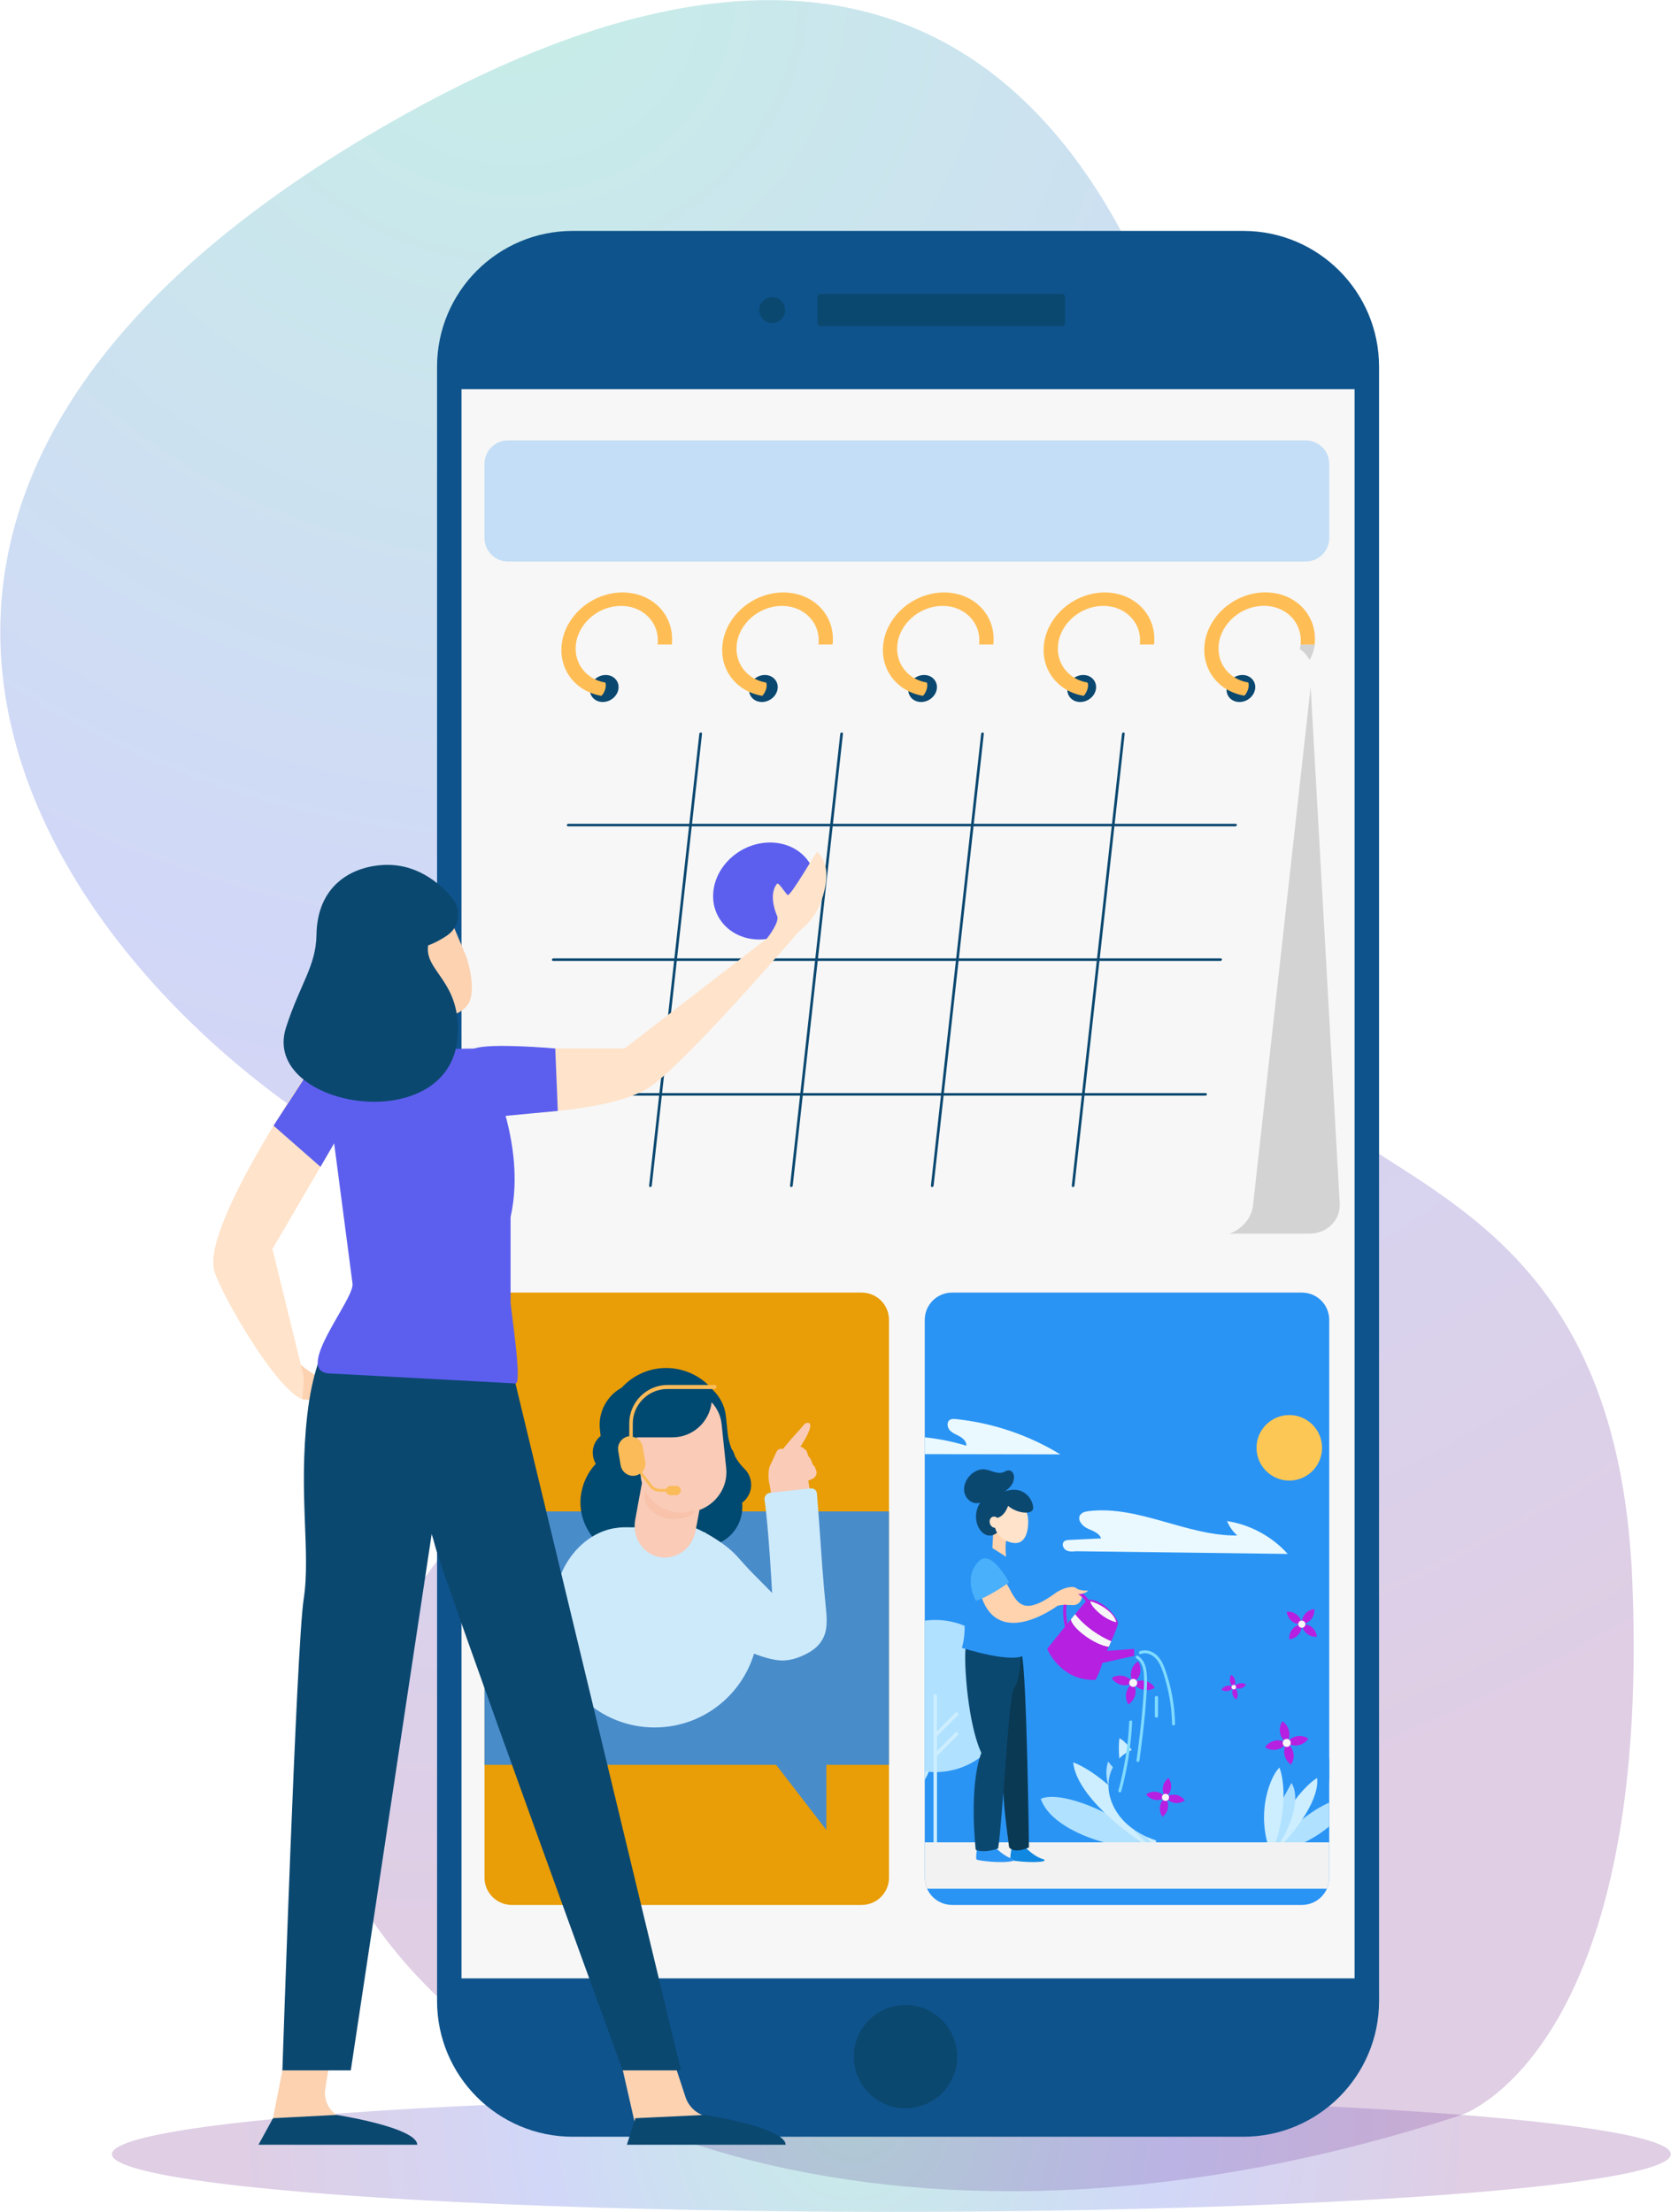 <?xml version="1.0" encoding="UTF-8"?>
<svg width="4717px" height="6243px" viewBox="0 0 4717 6243" version="1.1" xmlns="http://www.w3.org/2000/svg" xmlns:xlink="http://www.w3.org/1999/xlink">
    <!-- Generator: Sketch 63.1 (92452) - https://sketch.com -->
    <title>Group 4</title>
    <desc>Created with Sketch.</desc>
    <defs>
        <radialGradient cx="47.559%" cy="13.889%" fx="47.559%" fy="13.889%" r="98.935%" gradientTransform="translate(0.476,0.139),scale(1,0.746),rotate(66.388),translate(-0.476,-0.139)" id="radialGradient-1">
            <stop stop-color="#2DBFA6" offset="0%"></stop>
            <stop stop-color="#566CE4" offset="50.916%"></stop>
            <stop stop-color="#8A499A" offset="100%"></stop>
        </radialGradient>
        <radialGradient cx="47.559%" cy="13.889%" fx="47.559%" fy="13.889%" r="539.918%" gradientTransform="translate(0.476,0.139),scale(0.074,1),rotate(7.191),translate(-0.476,-0.139)" id="radialGradient-2">
            <stop stop-color="#2DBFA6" offset="0%"></stop>
            <stop stop-color="#566CE4" offset="50.916%"></stop>
            <stop stop-color="#8A499A" offset="100%"></stop>
        </radialGradient>
        <path d="M1065.469,1728.327 L77.697,1728.327 C35.158,1728.327 0.675,1693.849 0.675,1651.317 L0.675,77.011 C0.675,34.478 35.158,0 77.697,0 L1065.469,0 C1108.007,0 1142.491,34.478 1142.491,77.011 L1142.491,1651.323 C1142.491,1693.849 1108.007,1728.327 1065.469,1728.327 Z" id="path-3"></path>
        <path d="M1064.794,1728.327 L77.022,1728.327 C34.483,1728.327 0,1693.849 0,1651.317 L0,77.011 C0,34.478 34.483,0 77.022,0 L1064.794,0 C1107.332,0 1141.815,34.478 1141.815,77.011 L1141.815,1651.323 C1141.815,1693.849 1107.332,1728.327 1064.794,1728.327 Z" id="path-5"></path>
    </defs>
    <g id="Page-1" stroke="none" stroke-width="1" fill="none" fill-rule="evenodd">
        <g id="landing-index" transform="translate(-172, -689)">
            <g id="Group-4" transform="translate(172, 689)">
                <g id="pinterest">
                    <g id="Background">
                        <path d="M4125.989,5969.263 C4125.989,5969.263 4662.138,5793.087 4607.812,4463.19 C4553.486,3133.286 3507.708,3407.139 3534.871,2740.613 C3562.034,2074.088 3501.597,-1089.944 1026.025,390.225 C-1449.548,1870.395 1239.944,3810 1993.543,3458.067 C2747.141,3106.133 585.883,4545.558 973.857,5292.432 C1361.83,6039.307 2598.387,6469.565 4125.989,5969.263 Z" id="Path" fill="url(#radialGradient-1)" fill-rule="nonzero" opacity="0.27"></path>
                        <ellipse id="Oval" fill="url(#radialGradient-2)" fill-rule="nonzero" opacity="0.27" cx="2516.261" cy="6080.231" rx="2200.209" ry="162.769"></ellipse>
                        <g id="Backgriund" transform="translate(1233.581, 651.022)" fill-rule="nonzero">
                            <path d="M2659.294,4933.35 L2659.294,4933.35 L2659.294,383.979 C2659.259,172.319 2487.652,0.703 2275.961,0.703 L383.51,0.703 C171.818,0.703 0.217,172.319 0.177,383.979 L0.177,4996.711 C0.142,5208.349 171.702,5379.988 383.376,5379.988 C383.423,5379.988 383.463,5379.988 383.51,5379.988 L2275.961,5379.988 C2487.652,5379.988 2659.288,5208.441 2659.357,4996.781 L2659.294,4933.35 Z" id="Path" fill="#0E538C"></path>
                            <path d="M982.741,224.155 C982.775,244.348 966.434,260.751 946.238,260.786 C926.042,260.82 909.636,244.481 909.602,224.288 C909.567,204.095 925.909,187.692 946.105,187.657 C946.151,187.657 946.191,187.657 946.238,187.657 C966.399,187.652 982.741,203.997 982.741,224.155 Z" id="Path" fill="#0B4870"></path>
                            <path d="M1082.285,178.88 L1764.567,178.88 C1769.266,178.88 1773.08,182.687 1773.08,187.391 L1773.08,260.919 C1773.08,265.617 1769.266,269.43 1764.567,269.43 L1082.285,269.43 C1077.586,269.43 1073.772,265.623 1073.772,260.919 L1073.772,187.391 C1073.772,182.687 1077.58,178.88 1082.285,178.88 Z" id="Path" fill="#0B4870"></path>
                            <ellipse id="Oval" fill="#0B4870" cx="1322.453" cy="5153.938" rx="145.884" ry="145.863"></ellipse>
                            <rect id="Rectangle" fill="#F7F7F7" x="69.196" y="447.537" width="2521.01" height="4485.483"></rect>
                        </g>
                        <path d="M3686.119,1584.825 L1433.835,1584.825 C1397.298,1584.825 1367.681,1555.213 1367.681,1518.681 L1367.681,1309.341 C1367.681,1272.808 1397.298,1243.196 1433.835,1243.196 L3686.119,1243.196 C3722.657,1243.196 3752.274,1272.808 3752.274,1309.341 L3752.274,1518.681 C3752.274,1555.207 3722.657,1584.825 3686.119,1584.825 Z" id="Path" fill="#2A94F4" fill-rule="nonzero" opacity="0.25"></path>
                        <g id="Group" transform="translate(1367, 3648.371)">
                            <mask id="mask-4" fill="white">
                                <use xlink:href="#path-3"></use>
                            </mask>
                            <use id="Mask" fill="#E99D06" fill-rule="nonzero" opacity="0.71" xlink:href="#path-3"></use>
                            <g mask="url(#mask-4)">
                                <g transform="translate(-51, 212.629)">
                                    <path d="M1197.227,405 L48.773,405 C21.338,405 0,433.213 0,468.288 L0,1056.947 C0,1092.022 22.1,1120.235 48.773,1120.235 L874.867,1120.235 L1016.614,1304 L1016.614,1120.235 L1197.227,1120.235 C1224.662,1120.235 1246,1092.022 1246,1056.947 L1246,468.288 C1246,433.213 1223.9,405 1197.227,405 Z" id="Path" fill="#498CCA" fill-rule="nonzero"></path>
                                    <g id="Group" stroke-width="1" fill="none" fill-rule="evenodd" transform="translate(240, 0)">
                                        <path d="M564.114,324.037 C562.589,308.789 555.728,294.304 545.056,284.393 C534.383,273.719 525.235,261.521 518.375,248.561 C516.85,241.699 513.801,234.838 509.227,228.738 C503.128,213.491 499.317,197.48 497.792,181.47 L494.743,152.499 C494.743,151.737 494.743,151.737 494.743,150.975 L493.218,137.252 C490.169,107.518 476.447,81.597 456.627,62.537 C428.421,28.23 387.256,5.358 339.23,0.784 L339.23,0.784 C284.344,-3.791 234.031,17.556 198.964,55.676 C158.562,77.785 132.643,122.766 137.217,171.559 L139.504,192.144 C127.307,202.055 118.921,216.54 117.397,234.075 L117.397,234.075 C116.634,247.036 119.684,259.996 125.782,270.67 C102.15,295.829 86.904,328.612 83.092,365.206 C75.469,452.119 140.266,529.12 227.17,535.982 C280.532,540.556 329.32,518.447 361.338,480.327 C377.346,493.288 397.929,501.674 420.036,503.199 L420.036,503.199 C480.259,508.536 533.621,463.555 538.957,402.563 L538.957,402.563 C539.719,394.94 539.719,387.316 538.957,380.454 C556.49,367.493 566.4,346.147 564.114,324.037 Z" id="Path" fill="#004970" fill-rule="nonzero"></path>
                                        <g transform="translate(0, 154.787)" fill-rule="nonzero" id="Path">
                                            <path d="M615.951,172.3 C615.951,172.3 609.852,150.191 615.951,125.032 L635.771,82.338 C638.82,75.477 646.444,71.665 654.067,73.952 C654.067,73.952 654.067,73.952 654.067,73.952 L676.936,46.506 C679.985,42.694 711.24,9.149 713.527,5.337 C716.577,0.762 728.774,-3.812 731.061,5.337 C734.872,21.347 703.617,67.09 703.617,67.09 C703.617,67.09 718.864,73.952 721.913,82.338 C724.962,90.724 725.724,93.774 725.724,93.774 C725.724,93.774 734.11,102.16 737.159,115.121 L738.684,118.933 C738.684,118.933 742.495,118.171 747.832,134.181 C750.881,142.567 747.832,148.666 744.782,152.478 C741.733,156.29 737.921,158.577 733.348,160.102 L725.724,163.152 L734.11,217.281 L622.812,211.182 L615.951,172.3 Z" fill="#FACBB6"></path>
                                            <path d="M775.275,522.237 C771.463,484.88 768.414,446.761 765.365,409.404 C763.078,377.383 753.93,245.49 750.118,199.746 C749.356,190.598 741.733,184.498 732.585,185.261 L618.238,197.459 C608.328,198.221 600.705,208.133 602.229,218.044 C613.664,292.758 623.574,480.306 623.574,480.306 L566.4,422.364 C551.916,407.879 538.195,391.869 524.473,376.621 C500.079,349.937 468.062,329.353 436.044,311.055 L432.233,308.006 L432.233,309.53 C423.085,304.194 413.175,299.619 403.265,295.807 L205.063,295.045 C195.153,295.045 185.243,296.57 175.333,298.095 C95.289,313.342 28.206,387.294 11.435,482.593 C9.148,497.841 7.623,513.089 7.623,528.337 L0.762,600.764 C17.533,747.143 141.791,859.976 291.967,859.976 C424.61,859.976 535.908,772.301 572.499,651.844 C599.18,661.755 626.623,670.141 649.493,670.904 C672.362,671.666 694.469,664.804 715.052,654.893 C734.11,645.745 752.405,633.546 763.84,614.487 C781.373,587.041 778.324,553.495 775.275,522.237 Z" fill="#CDEAFB"></path>
                                        </g>
                                        <g transform="translate(234.447, 96.672)" fill-rule="nonzero" id="Path">
                                            <path d="M259.533,186.196 L246.574,61.926 C244.287,38.292 233.615,16.945 218.368,0.173 C212.27,55.827 165.006,99.283 107.833,99.283 L6.445,99.283 L18.642,212.117 C19.404,217.454 20.166,222.791 21.691,228.127 L2.633,331.812 C-6.515,380.605 23.216,427.874 70.479,437.022 C116.98,446.171 162.719,414.151 172.63,365.358 L184.064,304.366 C232.852,286.069 264.87,238.801 259.533,186.196 Z" fill="#FACBB6"></path>
                                            <path d="M145.186,311.228 C96.398,316.565 51.421,290.643 30.839,250.237 L29.314,258.623 C23.978,290.643 55.233,322.664 97.923,328.763 L97.923,328.763 C129.178,333.337 158.146,324.189 173.392,305.891 C168.056,307.416 162.719,308.178 157.383,308.941 L145.186,311.228 Z" fill="#F6B7A0" opacity="0.46"></path>
                                        </g>
                                        <g transform="translate(188.27, 48.052)" fill-rule="nonzero" id="Path">
                                            <path d="M273.693,0 L140.288,0 C80.827,0 32.039,48.793 32.039,108.259 L32.039,144.854 C31.277,144.854 31.277,144.854 30.515,144.854 L30.515,144.854 C11.457,147.904 -2.265,166.201 0.784,185.261 L7.645,226.43 C10.694,245.49 28.99,259.213 48.048,256.163 C53.384,255.401 57.958,253.114 61.77,250.826 L90.738,288.184 C96.836,296.57 106.746,301.144 117.419,301.144 L157.059,301.144 C159.346,301.144 160.871,299.619 160.871,297.332 C160.871,295.045 159.346,293.52 157.059,293.52 L117.419,293.52 C109.795,293.52 102.172,289.708 96.836,283.609 L67.868,246.252 C75.491,238.628 79.303,227.192 77.016,216.519 L70.155,175.35 C67.868,160.102 55.671,148.666 41.949,146.379 L41.949,109.022 C41.949,55.654 85.401,11.436 139.526,11.436 L272.931,11.436 C275.98,11.436 278.267,9.149 278.267,6.099 C279.029,2.287 276.743,0 273.693,0 Z" fill="#FABB58"></path>
                                            <g transform="translate(134.779, 284.961)">
                                                <path d="M29.903,21.52 L13.895,21.52 C9.321,21.52 5.509,17.708 5.509,13.133 L5.509,13.133 C5.509,8.559 9.321,4.747 13.895,4.747 L29.903,4.747 C34.477,4.747 38.289,8.559 38.289,13.133 L38.289,13.133 C38.289,17.708 34.477,21.52 29.903,21.52 Z" fill="#F4A8B4"></path>
                                                <path d="M29.903,26.094 L13.895,26.094 C7.034,26.094 0.935,20.757 0.935,13.133 C0.935,6.272 6.272,0.173 13.895,0.173 L29.903,0.173 C36.764,0.173 42.863,5.509 42.863,13.133 C42.1,19.995 36.764,26.094 29.903,26.094 Z" fill="#FABB58"></path>
                                            </g>
                                        </g>
                                    </g>
                                </g>
                            </g>
                        </g>
                        <g id="gardening" transform="translate(2610.458, 3648.371)">
                            <mask id="mask-6" fill="white">
                                <use xlink:href="#path-5"></use>
                            </mask>
                            <use id="Mask" fill="#2A94F4" fill-rule="nonzero" opacity="0.13" xlink:href="#path-5"></use>
                            <g mask="url(#mask-6)">
                                <g transform="translate(-251.458, 345.629)">
                                    <path d="M634,111 C544.98,56.537 443.575,22.227 339.646,11.428 C333.858,10.832 327.596,10.401 322.617,13.413 C313.008,19.257 314.528,34.496 322.059,42.838 C329.59,51.165 340.761,54.996 350.538,60.562 C360.314,66.128 369.742,75.413 368.989,86.586 C288.113,61.978 202.189,53.941 118.134,63.13 C108.636,64.171 98.804,65.545 90.757,70.68 C82.71,75.815 76.964,85.753 79.683,94.872 C83.993,109.321 103.518,111.153 118.636,110.139 L634,111 Z" id="Path" fill="#E9F9FF" fill-rule="nonzero"></path>
                                    <path d="M1276,392 C1231.794,342.669 1170.227,309.292 1104.833,299.216 C1111.133,314.792 1121.077,328.87 1133.661,339.996 C991.309,341.689 855.94,254.363 714.565,271.143 C705.305,272.234 694.983,274.488 690.011,282.394 C681.31,296.221 696.115,313.281 710.906,320.194 C725.697,327.093 744.022,332.663 749.273,348.155 C719.356,349.61 689.438,351.066 659.507,352.521 C654.339,352.773 648.766,353.193 644.855,356.58 C637.481,363.003 641.517,376.256 649.953,381.21 C658.376,386.178 668.865,385.353 678.586,384.373 L1276,392 Z" id="Path" fill="#E9F9FF" fill-rule="nonzero"></path>
                                    <g id="Group" stroke-width="1" fill="none" fill-rule="evenodd" transform="translate(579, 912)">
                                        <path d="M322.693,311.415 C199.776,318.091 28.627,258.164 0.056,171.297 C51.621,146.616 216.662,205.553 322.693,311.415 Z" id="Path" fill="#B0E1FF" fill-rule="nonzero"></path>
                                        <path d="M322.971,319.916 C192.218,237.802 98.556,142.031 91.556,68.53 C139.245,84.389 269.789,174.266 322.971,319.916 Z" id="Path" fill="#CCEEFF" fill-rule="nonzero"></path>
                                        <path d="M322.693,311.415 C274.669,287.779 160.133,151.842 190.155,66.202 C223.063,107.538 303.771,178.795 322.693,311.415 Z" id="Path" fill="#B0E1FF" fill-rule="nonzero"></path>
                                        <path d="M322.693,311.415 C277.612,256.659 209.258,112.262 221.905,0.297 C251.397,12.491 351.32,140.581 322.693,311.415 Z" id="Path" fill="#CCEEFF" fill-rule="nonzero"></path>
                                    </g>
                                    <g id="Group" stroke-width="1" fill="none" fill-rule="evenodd" transform="translate(770, 504)">
                                        <path d="M169.947,706.852 C125.908,696.794 82.567,678.967 49.621,648.084 C16.675,617.2 -4.619,571.81 0.907,526.991 C6.433,482.172 42.644,440.743 87.604,436.405 C59.486,390.61 38.053,338.956 37.732,285.237 C37.411,231.505 61.217,175.625 106.986,147.447 C152.742,119.27 220.433,126.803 251.579,170.589 C248.635,88.205 318.294,11.303 400.162,1.302 C482.031,-8.7 565.826,45.451 595.115,122.52 C624.405,199.589 600.055,292.547 540.276,349.348 C610.688,381.626 640.773,473.273 618.237,547.357 C595.715,621.441 531.192,677.001 459.677,706.768 L169.947,706.852 Z" id="Path" fill="#2A94F4" fill-rule="nonzero"></path>
                                        <g transform="translate(8.913, 191.104)" fill-rule="nonzero">
                                            <g fill="#B620E1" id="Path">
                                                <path d="M61.025,60.851 C74.031,81.44 101.255,87.577 121.824,74.591 C108.818,54.002 81.594,47.864 61.025,60.851 Z"></path>
                                                <path d="M74.756,0.074 C54.174,13.061 48.034,40.276 61.025,60.851 C81.594,47.864 87.748,20.649 74.756,0.074 Z"></path>
                                                <path d="M47.309,121.641 C67.891,108.655 74.031,81.44 61.025,60.851 C40.443,73.837 34.303,101.052 47.309,121.641 Z"></path>
                                                <path d="M0.227,47.125 C13.219,67.7 40.443,73.837 61.025,60.851 C48.034,40.276 20.81,34.138 0.227,47.125 Z"></path>
                                            </g>
                                            <ellipse id="Oval" fill="#F7F7F7" cx="61.025" cy="60.851" rx="11.289" ry="11.285"></ellipse>
                                        </g>
                                        <g transform="translate(442.031, 359.889)" fill-rule="nonzero">
                                            <g fill="#B620E1" id="Path">
                                                <path d="M61.281,61.548 C47.787,81.816 53.271,109.157 73.518,122.646 C87.026,102.391 81.528,75.037 61.281,61.548 Z"></path>
                                                <path d="M122.386,49.301 C102.124,35.812 74.774,41.308 61.281,61.548 C81.528,75.037 108.892,69.555 122.386,49.301 Z"></path>
                                                <path d="M0.162,73.823 C20.423,87.312 47.773,81.816 61.281,61.562 C41.019,48.073 13.655,53.555 0.162,73.823 Z"></path>
                                                <path d="M49.029,0.465 C35.535,20.719 41.033,48.059 61.281,61.548 C74.76,41.308 69.276,13.954 49.029,0.465 Z"></path>
                                            </g>
                                            <ellipse id="Oval" fill="#F7F7F7" cx="61.281" cy="61.548" rx="11.289" ry="11.285"></ellipse>
                                        </g>
                                        <g transform="translate(318.694, 228.767)" fill-rule="nonzero">
                                            <g fill="#B620E1" id="Path">
                                                <path d="M35.029,35.24 C27.312,46.818 30.452,62.455 42.034,70.169 C49.737,58.591 46.611,42.954 35.029,35.24 Z"></path>
                                                <path d="M69.956,28.237 C58.374,20.524 42.732,23.662 35.029,35.24 C46.611,42.954 62.239,39.815 69.956,28.237 Z"></path>
                                                <path d="M0.088,42.256 C11.67,49.97 27.312,46.832 35.029,35.24 C23.447,27.54 7.804,30.665 0.088,42.256 Z"></path>
                                                <path d="M28.024,0.325 C20.307,11.903 23.447,27.54 35.029,35.24 C42.732,23.662 39.606,8.039 28.024,0.325 Z"></path>
                                            </g>
                                            <ellipse id="Oval" fill="#F7F7F7" cx="35.029" cy="35.24" rx="6.461" ry="6.458"></ellipse>
                                        </g>
                                        <g transform="translate(106.051, 520.305)" fill-rule="nonzero">
                                            <g fill="#B620E1" id="Path">
                                                <path d="M54.979,54.825 C67.747,72.247 92.209,76.013 109.624,63.264 C96.856,45.841 72.394,42.061 54.979,54.825 Z"></path>
                                                <path d="M63.408,0.214 C45.993,12.963 42.225,37.416 54.979,54.825 C72.394,42.061 76.162,17.622 63.408,0.214 Z"></path>
                                                <path d="M46.565,109.45 C63.98,96.7 67.747,72.247 54.979,54.825 C37.564,67.574 33.797,92.027 46.565,109.45 Z"></path>
                                                <path d="M0.349,46.399 C13.103,63.808 37.564,67.574 54.979,54.825 C42.225,37.416 17.764,33.65 0.349,46.399 Z"></path>
                                            </g>
                                            <ellipse id="Oval" fill="#F7F7F7" cx="54.979" cy="54.825" rx="10.019" ry="10.016"></ellipse>
                                        </g>
                                        <g transform="translate(502.889, 43.782)" fill-rule="nonzero">
                                            <g fill="#B620E1" id="Path">
                                                <path d="M42.941,42.54 C44.936,64.035 63.984,79.84 85.473,77.845 C83.478,56.335 64.444,40.545 42.941,42.54 Z"></path>
                                                <path d="M78.245,0.023 C56.756,2.017 40.945,21.058 42.941,42.54 C64.444,40.545 80.24,21.504 78.245,0.023 Z"></path>
                                                <path d="M7.637,85.071 C29.126,83.076 44.936,64.035 42.941,42.54 C21.452,44.534 5.642,63.561 7.637,85.071 Z"></path>
                                                <path d="M0.409,7.248 C2.404,28.73 21.452,44.534 42.941,42.54 C40.945,21.044 21.912,5.254 0.409,7.248 Z"></path>
                                            </g>
                                            <ellipse id="Oval" fill="#F7F7F7" cx="42.941" cy="42.54" rx="10.019" ry="10.016"></ellipse>
                                        </g>
                                    </g>
                                    <g id="Group" stroke-width="1" fill="none" fill-rule="evenodd" transform="translate(0, 578)">
                                        <path d="M71.5,261.118 C29.197,284.075 0.465,328.898 0.465,380.435 C0.465,455.346 61.151,516.065 136.023,516.065 C193.78,516.065 243.099,479.921 262.626,429.013 L71.5,261.118 Z" id="Path" fill="#CCEEFF" fill-rule="nonzero"></path>
                                        <ellipse id="Oval" fill="#B0E1FF" fill-rule="nonzero" cx="281.107" cy="215.067" rx="214.614" ry="214.727"></ellipse>
                                        <g transform="translate(87.331, 209.867)" fill="#CCEEFF" fill-rule="nonzero" id="Path">
                                            <path d="M193.79,429.533 C196.496,429.533 198.7,427.342 198.7,424.621 L198.7,5.2 C198.7,2.492 196.51,0.287 193.79,0.287 C191.084,0.287 188.88,2.478 188.88,5.2 L188.88,424.621 C188.88,427.328 191.07,429.533 193.79,429.533 Z"></path>
                                            <path d="M193.79,121.32 C195.045,121.32 196.301,120.846 197.263,119.883 L257.364,59.75 C259.275,57.838 259.275,54.726 257.364,52.801 C255.439,50.889 252.343,50.889 250.418,52.801 L190.317,112.933 C188.406,114.845 188.406,117.957 190.317,119.869 C191.279,120.832 192.535,121.32 193.79,121.32 Z"></path>
                                            <path d="M193.79,177.155 C195.045,177.155 196.301,176.68 197.263,175.717 L257.364,115.585 C259.275,113.673 259.275,110.561 257.364,108.649 C255.439,106.737 252.343,106.737 250.418,108.649 L190.317,168.782 C188.406,170.693 188.406,173.805 190.317,175.717 C191.279,176.666 192.535,177.155 193.79,177.155 Z"></path>
                                            <path d="M49.57,429.449 C51.969,429.031 53.601,426.77 53.601,424.342 L53.601,204.59 C53.601,201.925 51.607,199.553 48.957,199.413 C46.125,199.26 43.782,201.52 43.782,204.311 L43.782,424.621 C43.782,427.621 46.474,429.994 49.57,429.449 Z"></path>
                                            <path d="M48.692,236.464 C49.947,236.464 51.202,235.989 52.165,235.027 C54.075,233.115 54.075,230.003 52.165,228.091 L8.829,184.732 C6.918,182.82 3.808,182.82 1.883,184.732 C-0.028,186.644 -0.028,189.756 1.883,191.668 L45.219,235.027 C46.181,235.989 47.436,236.464 48.692,236.464 Z"></path>
                                            <path d="M48.692,276.724 C49.947,276.724 51.202,276.25 52.165,275.287 C54.075,273.375 54.075,270.263 52.165,268.351 L8.829,224.993 C6.918,223.081 3.808,223.081 1.883,224.993 C-0.028,226.905 -0.028,230.017 1.883,231.928 L45.219,275.287 C46.181,276.25 47.436,276.724 48.692,276.724 Z"></path>
                                        </g>
                                    </g>
                                    <g id="Group" stroke-width="1" fill="none" fill-rule="evenodd" transform="translate(1209, 995)">
                                        <path d="M19.732,242.671 C110.435,228.16 225.807,157.556 232.911,89.798 C191.419,79.947 80.341,148.877 19.732,242.671 Z" id="Path" fill="#B0E1FF" fill-rule="nonzero"></path>
                                        <path d="M20.879,248.908 C103.275,168.509 156.458,84.021 149.941,29.394 C117.665,48.454 36.653,134.477 20.879,248.908 Z" id="Path" fill="#CCEEFF" fill-rule="nonzero"></path>
                                        <path d="M19.732,242.671 C51.015,217.89 113.078,100.849 77.656,43.236 C60.189,78.51 12.586,143.128 19.732,242.671 Z" id="Path" fill="#B0E1FF" fill-rule="nonzero"></path>
                                        <path d="M19.732,242.671 C43.967,195.704 70.999,79.779 44.079,0.245 C24.501,13.766 -28.137,122.798 19.732,242.671 Z" id="Path" fill="#CCEEFF" fill-rule="nonzero"></path>
                                    </g>
                                    <path d="M1408.487,1337 L23.527,1337 C13.884,1337 6,1329.12 6,1319.483 L6,1223.517 C6,1213.88 13.884,1206 23.527,1206 L1408.473,1206 C1418.116,1206 1426,1213.88 1426,1223.517 L1426,1319.483 C1426,1329.12 1418.13,1337 1408.487,1337 Z" id="Path" fill="#F2F2F2" fill-rule="nonzero"></path>
                                    <g id="Group" stroke-width="1" fill="none" fill-rule="evenodd" transform="translate(356, 153)">
                                        <path d="M172.603,1060.543 C187.399,1076.077 208.707,1095.323 231.172,1100.919 C234.087,1101.645 234.129,1105.371 231.214,1106.125 C206.266,1112.559 139.985,1105.678 137.768,1102.315 C135.23,1098.449 140.306,1060.543 145.382,1060.543 C150.472,1060.543 172.603,1060.543 172.603,1060.543 Z" id="Path" fill="#1088E2" fill-rule="nonzero"></path>
                                        <path d="M79.38,1051.22 C95.514,1069.754 118.747,1092.741 143.248,1099.412 C146.428,1100.277 146.47,1104.729 143.304,1105.623 C116.097,1113.299 43.82,1105.092 41.407,1101.073 C38.646,1096.453 44.168,1051.22 49.704,1051.22 C55.241,1051.22 79.38,1051.22 79.38,1051.22 Z" id="Path" fill="#2A94F4" fill-rule="nonzero"></path>
                                        <path d="M169.312,521.851 C183.522,578.821 189.602,1067.298 189.602,1067.298 C189.602,1067.298 150.221,1086.684 133.584,1067.298 C130.265,1032.156 102.696,873.205 124.952,799.11 C99.991,726.23 79.38,508.062 79.38,508.062 L169.312,521.851 Z" id="Path" fill="#0A3954" fill-rule="nonzero"></path>
                                        <path d="M166.927,526.568 C166.927,554.328 159.006,605.897 146.121,619.784 C133.236,633.67 114.41,1001.591 102.473,1070.327 C59.159,1085.274 39.343,1074.109 39.343,1074.109 C39.343,1074.109 18.746,898.187 55.157,800.534 C11.857,706.384 3.95,506.387 12.889,497.413 C21.828,488.439 166.927,526.568 166.927,526.568 Z" id="Path" fill="#0B4870" fill-rule="nonzero"></path>
                                        <path d="M86.882,214.948 C55.087,231.152 0.952,244.745 7.158,417.931 C11.578,474.385 0.074,504.043 0.074,504.043 C0.074,504.043 151.406,552.834 180.607,521.265 C163.79,438.028 181.486,340.431 180.607,325.121 C179.729,309.81 121.313,227.523 121.313,227.523 L86.882,214.948 Z" id="Path" fill="#2A94F4" fill-rule="nonzero"></path>
                                        <path d="M125.078,200.964 C121.759,224.327 125.078,246.992 125.078,246.992 L86.506,222.485 L89.643,160.392 L125.078,200.964 Z" id="Path" fill="#FFD3AE" fill-rule="nonzero"></path>
                                        <path d="M154.739,72.006 C122.428,59.166 80.621,44.428 50.206,96.737 C19.792,149.046 64.458,212.757 102.473,176.624 C140.473,140.476 154.739,72.006 154.739,72.006 Z" id="Path" fill="#0B4870" fill-rule="nonzero"></path>
                                        <path d="M187.566,147.441 C187.566,180.28 177.079,208.333 151.769,208.333 C126.472,208.333 93.074,188.152 93.074,155.312 C93.074,122.472 116.446,87.972 141.756,87.972 C167.053,87.972 187.566,114.601 187.566,147.441 Z" id="Path" fill="#FFE3CA" fill-rule="nonzero"></path>
                                        <path d="M128.704,101.58 C152.94,124.51 199.921,130.232 201.428,110.177 C202.934,90.121 177.191,39.962 116.571,64.33 C55.952,88.698 128.704,101.58 128.704,101.58 Z" id="Path" fill="#0B4870" fill-rule="nonzero"></path>
                                        <path d="M133.152,95.132 C128.857,113.764 114.535,140.979 88.765,138.118 C62.994,135.257 73.648,78.845 96.239,75.523 C118.844,72.215 133.152,95.132 133.152,95.132 Z" id="Path" fill="#0B4870" fill-rule="nonzero"></path>
                                        <ellipse id="Oval" fill="#FFE3CA" fill-rule="nonzero" transform="translate(92.474, 149.47) rotate(-19.914) translate(-92.474, -149.47) " cx="92.474" cy="149.47" rx="13.584" ry="16.132"></ellipse>
                                        <path d="M81.932,75.914 C69.507,86.758 54.529,97.449 38.158,95.55 C22.093,93.694 9.25,79.012 6.851,63.004 C4.466,46.996 11.216,30.527 22.149,18.594 C32.566,7.22 47.557,-0.805 62.938,0.242 C80.969,1.456 98.485,14.575 115.651,8.923 C121.871,6.871 127.714,2.391 134.212,3.228 C142.384,4.275 147.153,13.444 147.418,21.693 C147.822,34.533 140.696,46.731 131.019,55.16 C121.341,63.59 109.32,68.796 97.299,73.318 L81.932,75.914 Z" id="Path" fill="#0B4870" fill-rule="nonzero"></path>
                                        <path d="M356.818,342.622 C356.818,342.622 352.551,348.777 340.739,350.828 C340.572,350.856 340.391,350.884 340.223,350.912 L340.223,351.038 C340.67,362.803 335.747,386.278 308.498,383.263 C307.215,383.124 305.988,382.998 304.789,382.9 C286.688,381.295 276.369,383.459 272.171,384.715 L272.143,384.715 C270.637,385.175 269.94,385.51 269.94,385.51 C269.94,385.51 104.453,509.695 55.157,358.742 C89.323,311.848 120.086,311.499 120.086,311.499 C153.149,364.268 159.508,425.342 262.465,350.912 C285.363,333.732 314.369,327.968 323.155,335.769 C331.94,343.585 356.818,342.622 356.818,342.622 Z" id="Path" fill="#FFD3AE" fill-rule="nonzero"></path>
                                        <path d="M133.57,319.119 C125.496,305.372 82.113,229.226 50.388,257.697 C18.663,286.168 18.886,331.15 39.887,371.61 C83.563,356.299 133.57,319.119 133.57,319.119 Z" id="Path" fill="#49B0FC" fill-rule="nonzero"></path>
                                        <g transform="translate(241.251, 340.538)" fill-rule="nonzero" id="Path">
                                            <path d="M50.109,106.227 C31.618,17.017 66.188,2.726 70.19,1.386 C86.296,-3.987 109.557,12.83 125.468,41.399 L117.924,45.614 C103.114,19.027 83.033,6.215 72.923,9.592 C61.92,13.263 44.754,37.826 58.56,104.469 L50.109,106.227 Z" fill="#B620E1"></path>
                                            <path d="M245.383,166.533 L245.383,186.114 L155.492,206.225 C155.492,206.225 151.797,224.215 136.471,253.845 C48.17,258.618 5.861,182.946 0.046,166.003 C0.046,166.003 35.927,121.007 66.606,83.227 C70.762,78.105 74.806,73.15 78.668,68.433 C92.488,51.532 103.798,37.98 107.897,33.695 C116.934,24.331 131.172,26.801 147.836,35.928 C166.328,46.075 181.765,61.008 193.158,78.761 C196.449,83.897 199.057,88.726 199.656,91.908 C200.744,97.728 189.951,123.91 180.719,144.845 C178.167,150.651 175.713,156.038 173.677,160.504 C170.414,167.636 168.182,172.339 168.182,172.339 L220.825,168.361 L241.101,166.84 L245.383,166.533 Z" fill="#B620E1"></path>
                                            <path d="M121.689,32.411 C138.019,34.686 188.57,60.213 194.943,91.21 C160.331,84.371 121.313,45.168 121.689,32.411 Z" fill="#F7F7F7"></path>
                                            <path d="M180.719,144.873 C178.167,150.679 175.713,156.066 173.677,160.532 C135.314,156.303 71.082,109.381 66.606,83.255 C70.762,78.133 74.806,73.178 78.668,68.461 C106.907,105.166 150.402,132.563 180.719,144.873 Z" fill="#F7F7F7"></path>
                                        </g>
                                        <path d="M343.612,349.391 C343.04,349.782 342.036,350.284 340.739,350.828 C340.572,350.898 340.391,350.968 340.223,351.038 C334.52,353.341 330.755,352.14 327.952,352.517 C327.087,352.615 304.789,382.9 304.789,382.9 C286.688,381.295 276.369,383.459 272.171,384.715 L272.143,384.715 C272.143,384.715 303.325,338.449 304.398,338.449 C305.472,338.449 336.946,342.734 336.946,342.734 L343.612,349.391 Z" id="Path" fill="#FFD3AE" fill-rule="nonzero"></path>
                                    </g>
                                    <path d="M861.076,674.611 C879.659,667.509 898.367,678.538 908.885,693.701 C919.923,709.631 925.406,729.418 930.75,747.798 C942.474,788.193 948.701,829.953 949.584,871.964 C949.696,877.338 958.111,877.352 957.999,871.964 C957.017,824.815 949.402,777.861 934.999,732.913 C928.898,713.892 922.153,693.284 907.427,678.941 C894.833,666.674 875.858,660.046 858.846,666.535 C853.826,668.456 856,676.546 861.076,674.611 L861.076,674.611 Z" id="Path" fill="#80DBFF" fill-rule="nonzero"></path>
                                    <path d="M848.966,686.86 C866.593,697.664 869.873,720.277 870.342,739.442 C870.962,764.428 869.046,789.693 867.213,814.609 C863.244,868.294 856.27,921.672 849.297,975.022 C848.608,980.354 856.877,980.298 857.566,975.022 C865.008,918.057 872.45,861.05 876.254,803.694 C877.908,778.708 880.485,752.703 877.908,727.689 C875.965,708.887 869.914,689.917 853.156,679.63 C848.58,676.838 844.418,684.069 848.966,686.86 L848.966,686.86 Z" id="Path" fill="#80DBFF" fill-rule="nonzero"></path>
                                    <path d="M901,797.028 C901,814.67 901,832.325 901,849.967 C901,855.337 910,855.351 910,849.967 C910,832.325 910,814.67 910,797.028 C910,791.657 901,791.657 901,797.028 L901,797.028 Z" id="Path" fill="#80DBFF" fill-rule="nonzero"></path>
                                    <path d="M828.696,866.039 C825.561,931.578 815.302,996.53 798.166,1059.806 C796.757,1065.017 804.739,1067.237 806.161,1062.041 C823.49,998.067 833.819,932.304 836.995,866.039 C837.243,860.647 828.958,860.661 828.696,866.039 L828.696,866.039 Z" id="Path" fill="#80DBFF" fill-rule="nonzero"></path>
                                    <circle id="Oval" fill="#FCC754" fill-rule="nonzero" cx="1280.5" cy="92.5" r="92.5"></circle>
                                </g>
                            </g>
                        </g>
                    </g>
                </g>
                <g id="Group" transform="translate(1319, 1672)" fill-rule="nonzero">
                    <path d="M2377.555,1810 L354.796,1810 C305.075,1810 262.518,1771.869 259.99,1724.891 L176.138,236.109 C173.399,189.131 211.743,151 261.464,151 L2284.223,151 C2333.944,151 2376.291,189.131 2379.03,236.109 L2462.881,1724.891 C2465.409,1771.869 2427.276,1810 2377.555,1810 Z" id="Path" fill="#D3D3D3"></path>
                    <g id="Path">
                        <g>
                            <path d="M2392.344,147.246 C2392.344,147.246 2392.344,147.246 2392.344,147.246 C2385.6,207.483 2328.494,256.347 2265.067,256.347 C2258.113,256.347 2251.58,255.715 2245.259,254.662 C2300.257,245.605 2346.617,200.954 2352.517,147.246 L2392.344,147.246 L2392.344,147.246 Z" fill="#D3D3D3"></path>
                            <path d="M2117.982,1815.976 L82.393,1815.976 C32.451,1815.976 -4.004,1777.643 1.264,1730.254 L167.736,232.757 C173.004,185.368 217.888,147.036 267.83,147.036 L2303.418,147.036 C2353.36,147.036 2389.815,185.368 2384.547,232.757 L2218.075,1730.254 C2212.807,1777.643 2167.923,1815.976 2117.982,1815.976 Z" fill="#F7F7F7"></path>
                            <g transform="translate(345.586, 232.968)" fill="#0B4870">
                                <path d="M81.339,38.333 C83.657,17.271 67.432,0.211 45.306,0.211 C22.969,0.211 3.161,17.271 0.843,38.333 C-1.475,59.394 14.751,76.454 36.877,76.454 C59.003,76.454 79.021,59.394 81.339,38.333 Z"></path>
                                <path d="M530.602,38.333 C532.92,17.271 516.694,0.211 494.568,0.211 C472.442,0.211 452.423,17.271 450.105,38.333 C447.787,59.394 464.013,76.454 486.139,76.454 C508.265,76.454 528.284,59.394 530.602,38.333 Z"></path>
                                <path d="M980.075,38.333 C982.393,17.271 966.167,0.211 944.041,0.211 C921.915,0.211 901.896,17.271 899.579,38.333 C897.261,59.394 913.486,76.454 935.612,76.454 C957.738,76.454 977.757,59.394 980.075,38.333 Z"></path>
                                <path d="M1429.337,38.333 C1431.655,17.271 1415.43,0.211 1393.304,0.211 C1370.967,0.211 1351.159,17.271 1348.63,38.333 C1346.312,59.394 1362.538,76.454 1384.664,76.454 C1407.001,76.454 1427.019,59.394 1429.337,38.333 Z"></path>
                                <path d="M1878.6,38.333 C1880.918,17.271 1864.692,0.211 1842.566,0.211 C1820.229,0.211 1800.421,17.271 1798.103,38.333 C1795.785,59.394 1812.011,76.454 1834.137,76.454 C1856.474,76.454 1876.282,59.394 1878.6,38.333 Z"></path>
                            </g>
                            <path d="M378.459,291.941 C305.76,279.515 258.558,218.646 266.565,147.246 C275.626,66.158 352.54,0.235 438.305,0.235 C524.069,0.235 586.443,66.158 577.382,147.246 L537.345,147.246 C544.088,87.009 497.729,38.146 434.09,38.146 C370.452,38.146 313.135,87.22 306.603,147.246 C300.702,200.322 335.682,245.395 389.838,254.662 C389.838,254.662 393.421,262.665 388.574,275.724 C383.727,288.993 378.459,291.941 378.459,291.941 Z" fill="#FFBE55"></path>
                            <path d="M832.358,291.941 C759.447,279.515 712.456,218.646 720.464,147.246 C729.525,66.158 806.439,0.235 892.203,0.235 C977.968,0.235 1040.342,66.158 1031.281,147.246 L991.454,147.246 C998.197,87.009 951.838,38.146 888.199,38.146 C824.561,38.146 767.244,87.22 760.712,147.246 C754.811,200.322 789.792,245.395 843.948,254.662 C843.948,254.662 847.53,262.665 842.683,275.724 C837.415,288.993 832.358,291.941 832.358,291.941 Z" fill="#FFBE55"></path>
                            <path d="M1286.045,291.941 C1213.346,279.515 1166.144,218.646 1174.151,147.246 C1183.212,66.158 1260.126,0.235 1345.891,0.235 C1431.655,0.235 1494.029,66.158 1484.968,147.246 L1444.931,147.246 C1451.674,87.009 1405.315,38.146 1341.676,38.146 C1278.038,38.146 1220.721,87.22 1214.189,147.246 C1208.288,200.322 1243.268,245.395 1297.424,254.662 C1297.424,254.662 1301.007,262.665 1296.16,275.724 C1291.103,288.993 1286.045,291.941 1286.045,291.941 Z" fill="#FFBE55"></path>
                            <path d="M1739.733,291.941 C1667.033,279.515 1619.831,218.646 1627.839,147.246 C1636.9,66.158 1713.814,0.235 1799.578,0.235 C1885.343,0.235 1947.717,66.158 1938.656,147.246 L1898.619,147.246 C1905.362,87.009 1859.003,38.146 1795.364,38.146 C1731.726,38.146 1674.409,87.22 1667.876,147.246 C1661.976,200.322 1696.956,245.395 1751.112,254.662 C1751.112,254.662 1754.694,262.665 1749.848,275.724 C1744.79,288.993 1739.733,291.941 1739.733,291.941 Z" fill="#FFBE55"></path>
                            <path d="M2392.344,147.246 L2352.306,147.246 C2352.728,143.876 2352.938,140.717 2352.938,137.347 C2352.938,131.871 2352.728,126.816 2351.885,121.762 C2351.463,119.023 2351.042,116.285 2350.41,113.758 C2350.199,112.073 2349.777,110.599 2349.145,109.124 C2339.241,73.741 2309.319,47.203 2270.124,39.831 C2263.381,38.567 2256.216,37.935 2248.841,37.935 C2185.202,37.935 2128.096,86.799 2121.353,147.036 C2115.453,200.112 2150.433,245.184 2204.589,254.451 C2204.589,254.451 2208.171,262.455 2203.325,275.513 C2198.478,288.571 2193.421,291.52 2193.421,291.52 C2120.51,279.093 2073.519,218.225 2081.316,146.825 C2090.377,65.737 2167.291,0.024 2253.055,0.024 C2336.713,0.024 2398.033,62.788 2392.554,140.928 C2392.765,143.245 2392.554,145.14 2392.344,147.246 Z" fill="#FFBE55"></path>
                            <g transform="translate(512.877, 395.144)" fill="#0B4870">
                                <path d="M3.817,1283.298 C1.71,1283.298 0.235,1281.613 0.446,1279.717 L142.263,3.791 C142.473,1.896 144.37,0.211 146.477,0.211 C148.584,0.211 150.059,1.896 149.849,3.791 L8.032,1279.717 C7.821,1281.613 5.924,1283.298 3.817,1283.298 Z"></path>
                                <path d="M401.663,1283.298 C399.556,1283.298 398.081,1281.613 398.292,1279.717 L540.108,3.791 C540.319,1.896 542.216,0.211 544.323,0.211 C546.43,0.211 547.905,1.896 547.695,3.791 L405.878,1279.717 C405.456,1281.613 403.56,1283.298 401.663,1283.298 Z"></path>
                                <path d="M799.298,1283.298 C797.191,1283.298 795.716,1281.613 795.927,1279.717 L937.744,3.791 C937.954,1.896 939.851,0.211 941.958,0.211 C944.065,0.211 945.54,1.896 945.33,3.791 L803.513,1279.717 C803.091,1281.613 801.406,1283.298 799.298,1283.298 Z"></path>
                                <path d="M1196.934,1283.298 C1194.826,1283.298 1193.351,1281.613 1193.562,1279.717 L1335.379,3.791 C1335.59,1.896 1337.486,0.211 1339.593,0.211 C1341.701,0.211 1343.176,1.896 1342.965,3.791 L1201.148,1279.717 C1200.937,1281.613 1199.041,1283.298 1196.934,1283.298 Z"></path>
                            </g>
                            <g transform="translate(195.973, 652.917)" fill="#0B4870">
                                <path d="M1972.372,7.396 L88.504,7.396 C86.397,7.396 84.922,5.711 85.132,3.815 C85.343,1.92 87.24,0.235 89.347,0.235 L1973.215,0.235 C1975.322,0.235 1976.797,1.92 1976.586,3.815 C1976.375,5.711 1974.479,7.396 1972.372,7.396 Z"></path>
                                <path d="M1930.227,387.351 L46.359,387.351 C44.252,387.351 42.777,385.666 42.988,383.771 C43.198,381.875 45.095,380.19 47.202,380.19 L1931.07,380.19 C1933.177,380.19 1934.652,381.875 1934.441,383.771 C1934.02,385.877 1932.124,387.351 1930.227,387.351 Z"></path>
                                <path d="M1887.872,767.518 L4.004,767.518 C1.897,767.518 0.421,765.833 0.632,763.937 C0.843,762.041 2.739,760.357 4.847,760.357 L1888.715,760.357 C1890.822,760.357 1892.297,762.041 1892.086,763.937 C1891.875,765.833 1889.979,767.518 1887.872,767.518 Z"></path>
                            </g>
                        </g>
                        <path d="M824.407,979.804 C744.543,979.804 686.383,918.303 694.812,842.902 C703.241,767.501 774.887,706 854.751,706 C934.615,706 992.775,767.501 984.346,842.902 C976.128,918.303 904.271,979.804 824.407,979.804 Z" fill="#5C5FEE"></path>
                    </g>
                </g>
                <g id="Character" transform="translate(601, 2404)" fill-rule="nonzero">
                    <g id="Group">
                        <path d="M331.861,3401.233 L317.215,3491.854 C311.376,3528.013 332.659,3563.061 367.437,3574.541 L523.145,3625.953 L159.667,3625.953 L203.657,3401.227 L331.861,3401.227 L331.861,3401.233 Z" id="Path" fill="#FCD2B1"></path>
                        <path d="M169.701,3574.674 L349.383,3565.41 C349.383,3565.41 575.456,3600.568 576.862,3649.614 L128.621,3649.614 L169.701,3574.674 Z" id="Path" fill="#0B4870"></path>
                        <g transform="translate(1147.76, 3400.399)" id="Path">
                            <path d="M149.033,0.834 L186.305,114.606 C194.464,139.517 213.971,159.069 238.86,167.286 L415.353,225.566 L51.875,225.566 L0.64,0.84 L149.033,0.84 L149.033,0.834 Z" fill="#FCD2B1"></path>
                            <path d="M44.902,174.276 L241.579,165.012 C241.579,165.012 467.653,200.17 469.059,249.215 L20.818,249.215 L44.902,174.276 Z" fill="#0B4870"></path>
                        </g>
                        <path d="M392.933,1475.956 C327.098,1472.409 332.115,1516.304 248.33,1448.684 C164.545,1381.065 252.792,1545.67 252.792,1545.67 C252.792,1545.67 398.216,1565.153 408.708,1500.837 C419.199,1436.521 446.917,1478.866 392.933,1475.956 Z" id="Path" fill="#FCD2B1"></path>
                        <path d="M380.845,1303.55 C380.845,1303.55 292.355,1362.427 266.57,1588.241 C240.784,1814.043 276.627,1977.445 256.252,2109.276 L256.24,2109.334 C235.848,2241.171 196.14,3439.614 196.14,3439.614 L389.264,3439.614 L711.165,1305.112 L380.845,1303.55 Z" id="Path" fill="#0B4870"></path>
                        <path d="M800.702,1279.473 L459.306,1279.473 C459.306,1279.473 417.116,1534.109 491.359,1682.588 C565.596,1831.055 605.321,1871.033 626.622,1957.302 L626.628,1957.331 C647.928,2043.618 1156.675,3439.614 1156.675,3439.614 L1321.3,3439.614 L800.702,1279.473 Z" id="Path" fill="#0B4870"></path>
                        <path d="M308.066,562.325 C308.066,562.325 -35.315,1051.541 4.127,1183.783 C24.16,1250.946 178.132,1518.005 252.797,1545.67 L256.657,1482.668 L250.159,1456.137 L168.081,1121.14 L373.027,770.82 L308.066,562.325 Z" id="Path" fill="#FFE3CA"></path>
                        <path d="M750.41,555.358 L308.06,562.331 L394.027,1218.56 L394.027,1218.565 C402.232,1261.246 219.727,1472.744 333.18,1472.744 L854.593,1500.843 C873.892,1500.843 840.289,1289.478 840.289,1270.186 L840.289,1031.208 C892.282,800.493 750.41,555.358 750.41,555.358 Z" id="Path" fill="#5C5FEE"></path>
                        <polygon id="Path" fill="#5C5FEE" points="171.182 773.256 303.668 889.377 379.022 759.751 308.066 562.325"></polygon>
                        <path d="M672.325,194.293 L715.632,296.764 C715.632,296.764 741.319,372.884 726.459,417.405 C709.319,468.759 632.108,468.446 632.108,468.446 L655.312,593.728 L459.306,593.728 L459.306,197.776 L672.325,194.293 Z" id="Path" fill="#FCD2B1"></path>
                        <path d="M661.122,236.458 C696.351,212.676 703.232,163.81 675.901,131.256 C637.501,85.52 571.232,30.931 476.834,37.655 C383.871,44.281 294.34,101.346 292.367,234.346 C291.047,323.358 245.321,374.568 206.284,496.487 C132.857,725.808 685.166,816.342 691.733,508.575 C694.852,362.497 596.977,336.557 607.514,264.493 C627.363,257.179 645.55,246.966 661.122,236.458 Z" id="Path" fill="#0B4870"></path>
                        <path d="M1716.465,141.289 C1750.734,47.619 1718.832,14.903 1706.501,0.084 C1703.989,-2.936 1629.058,130.33 1621.859,121.946 C1607.352,105.038 1596.276,85.462 1592,90.907 C1572.539,115.656 1581.636,155.981 1592.851,181.731 C1599.222,196.364 1573.708,232.697 1563.738,245.155 L1162.259,555.358 L756.087,555.358 C672.406,571.895 713.659,746.193 813.855,742.206 C901.755,738.711 1129.778,729.06 1229.546,666.422 C1329.314,603.778 1655.156,223.705 1655.156,223.705 C1699.128,190.294 1713.676,148.899 1716.465,141.289 Z" id="Path" fill="#FFE3CA"></path>
                        <path d="M966.409,555.358 L973.608,731.623 L747.407,752.963 C747.407,752.963 638.947,592.246 738.918,555.358 C783.064,539.069 966.409,555.358 966.409,555.358 Z" id="Path" fill="#5C5FEE"></path>
                    </g>
                </g>
            </g>
        </g>
    </g>
</svg>